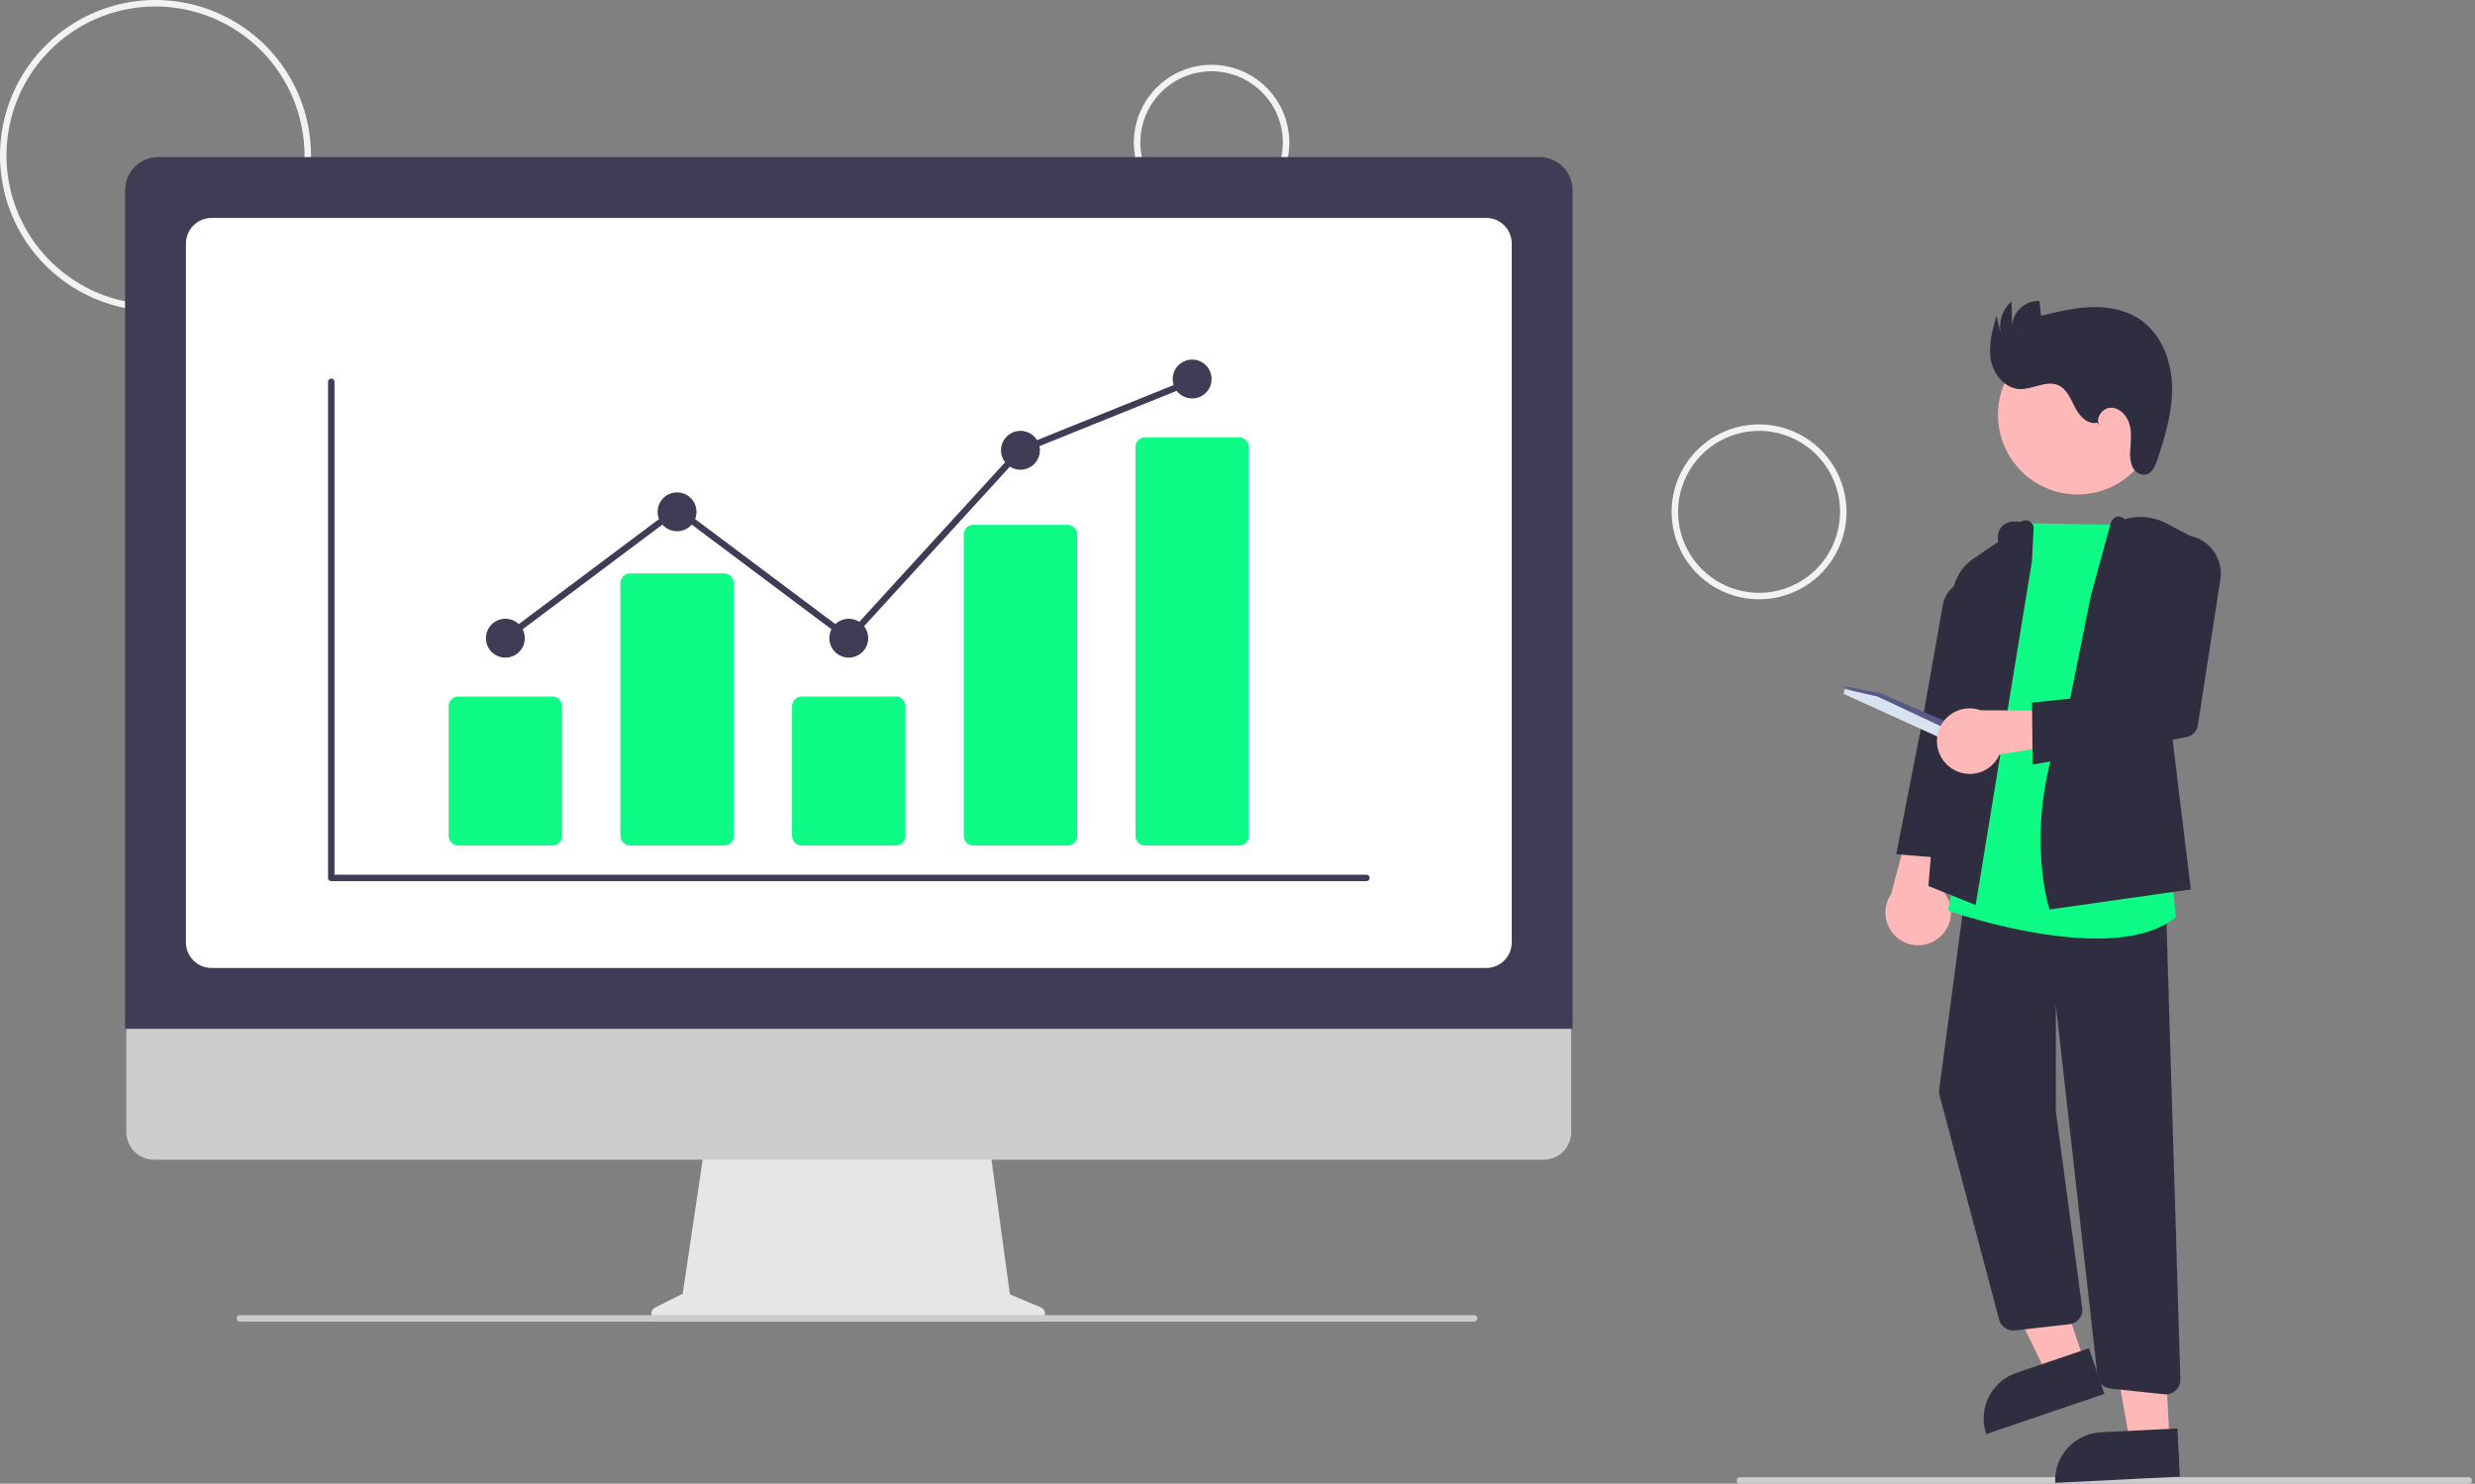 <svg width="764" height="458" viewBox="0 0 764 458" fill="none" xmlns="http://www.w3.org/2000/svg">
<rect x="0" y="0" width="764" height="458" fill="#808080" stroke="none"/>
<g id="undraw_Finance_re_gnv2 1" clip-path="url(#clip0)">
<g id="bubble1">
<path id="Vector" d="M48 96C38.507 96 29.226 93.185 21.333 87.91C13.439 82.636 7.287 75.14 3.654 66.369C0.021 57.598 -0.93 47.947 0.922 38.636C2.774 29.325 7.346 20.772 14.059 14.059C20.772 7.346 29.325 2.774 38.636 0.922C47.947 -0.93 57.598 0.021 66.369 3.654C75.14 7.287 82.636 13.439 87.91 21.333C93.185 29.226 96 38.507 96 48C95.986 60.726 90.924 72.927 81.925 81.925C72.927 90.924 60.726 95.986 48 96ZM48 2C38.902 2 30.008 4.698 22.444 9.752C14.879 14.807 8.983 21.991 5.502 30.397C2.02 38.802 1.109 48.051 2.884 56.974C4.659 65.897 9.04 74.094 15.473 80.527C21.906 86.96 30.103 91.341 39.026 93.116C47.949 94.891 57.198 93.98 65.603 90.498C74.009 87.017 81.193 81.121 86.248 73.556C91.302 65.992 94 57.098 94 48C93.986 35.804 89.135 24.112 80.512 15.488C71.888 6.865 60.196 2.014 48 2Z" fill="#F2F2F2"/>
</g>
<g id="bubble2">
<path id="Vector_2" d="M374 68C369.253 68 364.613 66.592 360.666 63.955C356.719 61.318 353.643 57.57 351.827 53.184C350.01 48.799 349.535 43.973 350.461 39.318C351.387 34.662 353.673 30.386 357.029 27.029C360.386 23.673 364.662 21.387 369.318 20.461C373.973 19.535 378.799 20.01 383.184 21.827C387.57 23.643 391.318 26.72 393.955 30.666C396.592 34.613 398 39.253 398 44C397.993 50.363 395.462 56.463 390.963 60.963C386.463 65.462 380.363 67.993 374 68ZM374 22C369.649 22 365.395 23.29 361.777 25.708C358.16 28.125 355.34 31.561 353.675 35.581C352.01 39.601 351.574 44.024 352.423 48.292C353.272 52.56 355.367 56.48 358.444 59.556C361.52 62.633 365.44 64.728 369.708 65.577C373.976 66.426 378.399 65.99 382.419 64.325C386.439 62.66 389.875 59.84 392.292 56.222C394.71 52.605 396 48.351 396 44C395.993 38.167 393.673 32.575 389.549 28.451C385.425 24.327 379.833 22.007 374 22Z" fill="#F2F2F2"/>
</g>
<g id="bubble3">
<path id="Vector_3" d="M543 185C537.66 185 532.44 183.416 528 180.45C523.559 177.483 520.099 173.266 518.055 168.332C516.012 163.399 515.477 157.97 516.519 152.733C517.561 147.495 520.132 142.684 523.908 138.908C527.684 135.132 532.495 132.561 537.733 131.519C542.97 130.477 548.399 131.012 553.332 133.055C558.266 135.099 562.483 138.559 565.45 143C568.416 147.44 570 152.66 570 158C569.992 165.158 567.145 172.021 562.083 177.083C557.021 182.145 550.158 184.992 543 185ZM543 133C538.055 133 533.222 134.466 529.111 137.213C525 139.96 521.795 143.865 519.903 148.433C518.011 153.001 517.516 158.028 518.48 162.877C519.445 167.727 521.826 172.181 525.322 175.678C528.819 179.174 533.273 181.555 538.123 182.52C542.972 183.484 547.999 182.989 552.567 181.097C557.135 179.205 561.04 176 563.787 171.889C566.534 167.778 568 162.945 568 158C567.993 151.372 565.356 145.017 560.669 140.331C555.983 135.644 549.628 133.007 543 133Z" fill="#F2F2F2"/>
</g>
<path id="Vector_4" d="M762.057 458H537.057C536.792 458 536.537 457.895 536.35 457.707C536.162 457.52 536.057 457.265 536.057 457C536.057 456.735 536.162 456.48 536.35 456.293C536.537 456.105 536.792 456 537.057 456H762.057C762.322 456 762.577 456.105 762.764 456.293C762.952 456.48 763.057 456.735 763.057 457C763.057 457.265 762.952 457.52 762.764 457.707C762.577 457.895 762.322 458 762.057 458Z" fill="#CCCCCC"/>
<path id="Vector_5" d="M643.465 420.343L631.857 424.285L611.124 381.386L628.257 375.567L643.465 420.343Z" fill="#FFB8B8"/>
<path id="Vector_6" d="M622.439 423.785L644.826 416.181L649.614 430.277L613.13 442.669C612.502 440.818 612.244 438.861 612.371 436.91C612.499 434.959 613.009 433.053 613.874 431.299C614.738 429.546 615.939 427.98 617.409 426.69C618.878 425.401 620.588 424.414 622.439 423.785Z" fill="#2F2E41"/>
<path id="Vector_7" d="M669.694 444.575L657.45 445.19L649.249 398.255L667.321 397.346L669.694 444.575Z" fill="#FFB8B8"/>
<path id="Vector_8" d="M648.528 442.131L672.142 440.944L672.889 455.812L634.407 457.746C634.309 455.794 634.596 453.841 635.253 452C635.91 450.158 636.922 448.464 638.234 447.014C639.545 445.564 641.129 444.387 642.895 443.549C644.661 442.711 646.576 442.229 648.528 442.131Z" fill="#2F2E41"/>
<path id="Vector_9" d="M598.882 289.186C599.98 288.209 600.85 287.002 601.432 285.652C602.013 284.302 602.291 282.841 602.246 281.371C602.202 279.902 601.836 278.46 601.173 277.147C600.511 275.835 599.57 274.683 598.414 273.774L610.088 240L592.097 244.598L583.769 275.965C582.371 278.007 581.769 280.491 582.08 282.947C582.39 285.402 583.591 287.659 585.453 289.289C587.316 290.918 589.712 291.808 592.187 291.789C594.662 291.77 597.044 290.844 598.882 289.186Z" fill="#FFB8B8"/>
<path id="Vector_10" d="M668.55 430.424C668.391 430.424 668.233 430.415 668.076 430.398L651.455 428.639C650.434 428.536 649.479 428.084 648.751 427.361C648.023 426.637 647.566 425.686 647.457 424.665L634.612 310.155V343L642.647 403.073C642.823 403.7 642.861 404.358 642.758 405.002C642.656 405.645 642.414 406.259 642.051 406.8C641.688 407.341 641.212 407.796 640.656 408.135C640.099 408.474 639.476 408.688 638.829 408.763L621.981 410.699C620.908 410.818 619.828 410.549 618.936 409.941C618.044 409.333 617.399 408.426 617.118 407.384L598.709 338.081C598.557 337.511 598.52 336.917 598.598 336.333L606.872 274.134L668.586 279.083L673.048 425.786C673.066 426.388 672.964 426.988 672.746 427.55C672.528 428.112 672.2 428.624 671.78 429.057C671.361 429.489 670.859 429.833 670.304 430.068C669.749 430.303 669.152 430.424 668.55 430.424Z" fill="#2F2E41"/>
<path id="Vector_11" d="M647.217 289.719C626.541 289.719 603.132 281.73 601.715 281.239L601.305 281.097L624.629 161.413L625.059 161.431C634.302 161.806 659.528 161.998 659.782 162L660.234 162.003L669.957 267.622L671.695 283.071L671.482 283.243C665.534 288.052 656.661 289.719 647.217 289.719Z" fill="#0EFB85"/>
<path id="Vector_12" d="M609.864 279.375L595.275 273.499L602.711 183.555C602.89 181.338 603.565 179.189 604.685 177.267C605.806 175.345 607.344 173.7 609.185 172.452L616.862 167.227C616.645 166.488 616.606 165.709 616.749 164.952C616.891 164.195 617.211 163.483 617.682 162.874C618.153 162.265 618.762 161.777 619.459 161.449C620.155 161.121 620.92 160.963 621.689 160.987L623.888 161.058C624.306 160.776 624.799 160.627 625.304 160.631C625.808 160.635 626.299 160.791 626.713 161.078C627.127 161.366 627.444 161.772 627.623 162.243C627.802 162.715 627.834 163.229 627.715 163.719L627.232 173.248L609.864 279.375Z" fill="#2F2E41"/>
<path id="Vector_13" d="M604.347 265.244L585.345 263.691L593.076 224.273L599.659 187.155C599.812 185.819 600.265 184.535 600.985 183.399C601.704 182.262 602.671 181.303 603.814 180.593C604.956 179.883 606.244 179.441 607.581 179.299C608.919 179.156 610.271 179.318 611.537 179.772C613.509 180.477 615.169 181.854 616.228 183.661C617.286 185.468 617.675 187.59 617.326 189.655L610.554 229.887L604.347 265.244Z" fill="#2F2E41"/>
<path id="Vector_14" d="M632.665 280.751L632.535 280.35C632.447 280.076 623.862 252.539 638.227 219.678L645.43 183.853L651.585 161.358C651.701 160.956 651.908 160.586 652.191 160.278C652.475 159.97 652.826 159.733 653.217 159.585C653.676 159.426 654.172 159.405 654.643 159.526C655.114 159.647 655.539 159.904 655.865 160.265C660.156 159.006 664.768 159.467 668.725 161.551L677.369 166.105C679.292 167.118 680.824 168.739 681.725 170.716C682.627 172.693 682.847 174.913 682.351 177.028L670.536 227.451L676.279 274.548L632.665 280.751Z" fill="#2F2E41"/>
<g id="head">
<path id="Vector_15" d="M641.286 152.632C654.851 152.65 665.862 141.668 665.879 128.103C665.897 114.538 654.915 103.528 641.35 103.51C627.786 103.492 616.775 114.474 616.757 128.039C616.74 141.604 627.722 152.614 641.286 152.632Z" fill="#FFB8B8"/>
<path id="Vector_16" d="M647.377 130.467C644.502 131.205 641.931 128.485 640.569 125.847C639.208 123.208 638.035 120.086 635.311 118.904C631.589 117.29 627.449 120.288 623.397 120.102C618.821 119.891 615.324 115.497 614.538 110.984C613.753 106.471 615.025 101.882 616.285 97.478L617.542 102.605C617.243 100.852 617.399 99.051 617.995 97.375C618.59 95.699 619.606 94.204 620.945 93.033L621.083 100.766C621.124 99.692 621.376 98.636 621.826 97.66C622.276 96.683 622.914 95.805 623.703 95.076C624.493 94.347 625.419 93.781 626.428 93.411C627.438 93.04 628.51 92.873 629.584 92.918L630.016 97.483C635.118 96.232 640.266 94.975 645.516 94.808C650.767 94.64 656.198 95.642 660.553 98.579C667.067 102.974 670.25 111.134 670.481 118.988C670.711 126.843 668.399 134.532 665.922 141.989C665.299 143.866 664.382 146.009 662.46 146.474C660.733 146.892 658.951 145.624 658.201 144.014C657.57 142.344 657.366 140.544 657.607 138.776C657.778 136.098 658.071 133.346 657.287 130.78C656.502 128.214 654.297 125.853 651.614 125.856C648.93 125.858 646.595 129.212 648.153 131.397L647.377 130.467Z" fill="#2F2E41"/>
</g>
<path id="Vector_17" d="M321.31 403.577L311.749 399.551L305.191 351.623H217.851L210.742 399.356L202.188 403.632C201.779 403.837 201.451 404.174 201.257 404.588C201.063 405.003 201.014 405.471 201.12 405.916C201.225 406.361 201.477 406.758 201.836 407.042C202.195 407.326 202.639 407.48 203.096 407.48H320.522C320.991 407.48 321.445 407.318 321.808 407.021C322.171 406.724 322.42 406.311 322.513 405.851C322.606 405.391 322.537 404.914 322.317 404.499C322.098 404.085 321.742 403.759 321.31 403.577Z" fill="#E6E6E6"/>
<path id="Vector_18" d="M476.519 358H47.481C45.23 357.995 43.073 357.097 41.483 355.504C39.893 353.91 39 351.751 39 349.5V289H485V349.5C485 351.751 484.107 353.91 482.517 355.504C480.927 357.097 478.77 357.995 476.519 358Z" fill="#CCCCCC"/>
<path id="Vector_19" d="M485.448 317.594H38.608V58.727C38.611 56.01 39.692 53.406 41.613 51.485C43.534 49.564 46.139 48.483 48.855 48.48H475.201C477.918 48.483 480.523 49.564 482.444 51.485C484.365 53.406 485.445 56.01 485.448 58.727V317.594Z" fill="#3F3D56"/>
<path id="Vector_20" d="M458.76 298.805H65.296C63.202 298.803 61.194 297.97 59.713 296.489C58.232 295.008 57.399 293 57.397 290.906V75.168C57.399 73.074 58.232 71.066 59.713 69.585C61.194 68.104 63.202 67.271 65.296 67.269H458.76C460.855 67.271 462.863 68.104 464.344 69.585C465.825 71.066 466.658 73.074 466.66 75.168V290.906C466.658 293 465.825 295.008 464.344 296.489C462.863 297.97 460.855 298.803 458.76 298.805Z" fill="white"/>
<path id="Vector_21" d="M455.057 407.98H74.057C73.792 407.98 73.537 407.875 73.35 407.687C73.162 407.5 73.057 407.246 73.057 406.98C73.057 406.715 73.162 406.461 73.35 406.273C73.537 406.086 73.792 405.98 74.057 405.98H455.057C455.322 405.98 455.577 406.086 455.764 406.273C455.952 406.461 456.057 406.715 456.057 406.98C456.057 407.246 455.952 407.5 455.764 407.687C455.577 407.875 455.322 407.98 455.057 407.98Z" fill="#CCCCCC"/>
<path id="Vector_22" d="M421.796 272H102.261C101.995 272 101.741 271.895 101.554 271.707C101.366 271.52 101.261 271.265 101.261 271V117.847C101.261 117.581 101.366 117.327 101.554 117.14C101.741 116.952 101.995 116.847 102.261 116.847C102.526 116.847 102.78 116.952 102.968 117.14C103.155 117.327 103.261 117.581 103.261 117.847V270H421.796C422.061 270 422.316 270.105 422.503 270.293C422.691 270.48 422.796 270.735 422.796 271C422.796 271.265 422.691 271.52 422.503 271.707C422.316 271.895 422.061 272 421.796 272Z" fill="#3F3D56"/>
<g id="candle1">
<path id="candle1v" d="M170.531 261H141.468C140.681 260.999 139.927 260.686 139.37 260.13C138.814 259.573 138.501 258.819 138.5 258.032V217.968C138.501 217.181 138.814 216.427 139.37 215.87C139.927 215.314 140.681 215.001 141.468 215H170.531C171.318 215.001 172.073 215.314 172.629 215.87C173.186 216.427 173.499 217.181 173.5 217.968V258.032C173.499 258.819 173.186 259.573 172.629 260.13C172.073 260.686 171.318 260.999 170.531 261Z" fill="#0EFB85"/>
<path id="point1" d="M156 203C159.314 203 162 200.314 162 197C162 193.686 159.314 191 156 191C152.686 191 150 193.686 150 197C150 200.314 152.686 203 156 203Z" fill="#3F3D56"/>
</g>
<g id="candle2">
<path id="candle2v" d="M223.531 261H194.468C193.681 260.999 192.927 260.686 192.37 260.13C191.814 259.573 191.501 258.819 191.5 258.032V179.968C191.501 179.181 191.814 178.427 192.37 177.87C192.927 177.314 193.681 177.001 194.468 177H223.531C224.318 177.001 225.073 177.314 225.629 177.87C226.186 178.427 226.499 179.181 226.5 179.968V258.032C226.499 258.819 226.186 259.573 225.629 260.13C225.073 260.686 224.318 260.999 223.531 261Z" fill="#0EFB85"/>
<path id="point2" d="M209 164C212.314 164 215 161.314 215 158C215 154.686 212.314 152 209 152C205.686 152 203 154.686 203 158C203 161.314 205.686 164 209 164Z" fill="#3F3D56"/>
</g>
<g id="candle3">
<path id="candle3v" d="M276.531 261H247.468C246.681 260.999 245.927 260.686 245.37 260.13C244.814 259.573 244.501 258.819 244.5 258.032V217.968C244.501 217.181 244.814 216.427 245.37 215.87C245.927 215.314 246.681 215.001 247.468 215H276.531C277.318 215.001 278.073 215.314 278.629 215.87C279.186 216.427 279.499 217.181 279.5 217.968V258.032C279.499 258.819 279.186 259.573 278.629 260.13C278.073 260.686 277.318 260.999 276.531 261Z" fill="#0EFB85"/>
<path id="point2_2" d="M262 203C265.314 203 268 200.314 268 197C268 193.686 265.314 191 262 191C258.686 191 256 193.686 256 197C256 200.314 258.686 203 262 203Z" fill="#3F3D56"/>
</g>
<g id="candle4">
<path id="candle4v" d="M329.531 261H300.468C299.699 261.017 298.955 260.728 298.399 260.196C297.842 259.665 297.519 258.935 297.5 258.166V164.834C297.519 164.065 297.842 163.335 298.399 162.804C298.955 162.272 299.699 161.983 300.468 162H329.531C330.301 161.983 331.045 162.272 331.601 162.804C332.158 163.335 332.481 164.065 332.5 164.834V258.166C332.481 258.935 332.158 259.665 331.601 260.196C331.045 260.728 330.301 261.017 329.531 261Z" fill="#0EFB85"/>
<path id="point4" d="M315 145C318.314 145 321 142.314 321 139C321 135.686 318.314 133 315 133C311.686 133 309 135.686 309 139C309 142.314 311.686 145 315 145Z" fill="#3F3D56"/>
</g>
<g id="candle5">
<path id="candle5v" d="M382.531 261H353.468C352.681 260.999 351.927 260.686 351.37 260.13C350.814 259.573 350.501 258.819 350.5 258.032V137.968C350.501 137.181 350.814 136.427 351.37 135.87C351.927 135.314 352.681 135.001 353.468 135H382.531C383.318 135.001 384.073 135.314 384.629 135.87C385.186 136.427 385.499 137.181 385.5 137.968V258.032C385.499 258.819 385.186 259.573 384.629 260.13C384.073 260.686 383.318 260.999 382.531 261Z" fill="#0EFB85"/>
<path id="point5" d="M368 123C371.314 123 374 120.314 374 117C374 113.686 371.314 111 368 111C364.686 111 362 113.686 362 117C362 120.314 364.686 123 368 123Z" fill="#3F3D56"/>
</g>
<path id="Vector_23" d="M262.126 198.344L209 158.552L156.6 197.8L155.4 196.2L209 156.053L261.874 195.656L314.415 138.158L314.626 138.072L367.626 116.718L368.374 118.573L315.585 139.842L262.126 198.344Z" fill="#3F3D56"/>
<g id="arm">
<path id="Vector_24" d="M600.263 224.988L568.218 211.653L580.471 213.979L609.49 226.517L600.263 224.988Z" fill="#575988"/>
<path id="Vector_25" d="M605.646 229.356L597.988 227.323L569.096 214.189L569.436 212.729L579.511 214.992L606.442 227.609L605.646 229.356Z" fill="#D8E2F0"/>
<path id="Vector_26" d="M602.457 237.208C603.68 238.024 605.066 238.563 606.519 238.786C607.973 239.009 609.457 238.91 610.868 238.497C612.279 238.085 613.582 237.367 614.686 236.396C615.789 235.425 616.667 234.224 617.256 232.877L650.146 227.679L643.905 219.422L611.451 219.255C609.122 218.415 606.567 218.458 604.269 219.376C601.97 220.294 600.088 222.024 598.98 224.237C597.871 226.45 597.613 228.992 598.254 231.383C598.895 233.774 600.39 235.846 602.457 237.208L602.457 237.208Z" fill="#FFB8B8"/>
<path id="Vector_27" d="M627.465 236.007L627.256 216.871L653.8 214.174L662.2 174.557C662.536 172.971 663.196 171.471 664.137 170.151C665.079 168.831 666.283 167.72 667.674 166.886C669.065 166.052 670.612 165.514 672.22 165.306C673.828 165.097 675.462 165.222 677.019 165.673C679.769 166.476 682.133 168.249 683.674 170.663C685.215 173.077 685.827 175.969 685.398 178.801L678.457 223.832C678.315 224.76 677.885 225.62 677.229 226.292C676.573 226.963 675.723 227.413 674.799 227.577L627.465 236.007Z" fill="#2F2E41"/>
</g>
</g>
<defs>
<clipPath id="clip0">
<rect width="763.057" height="458" fill="white"/>
</clipPath>
</defs>
</svg>
